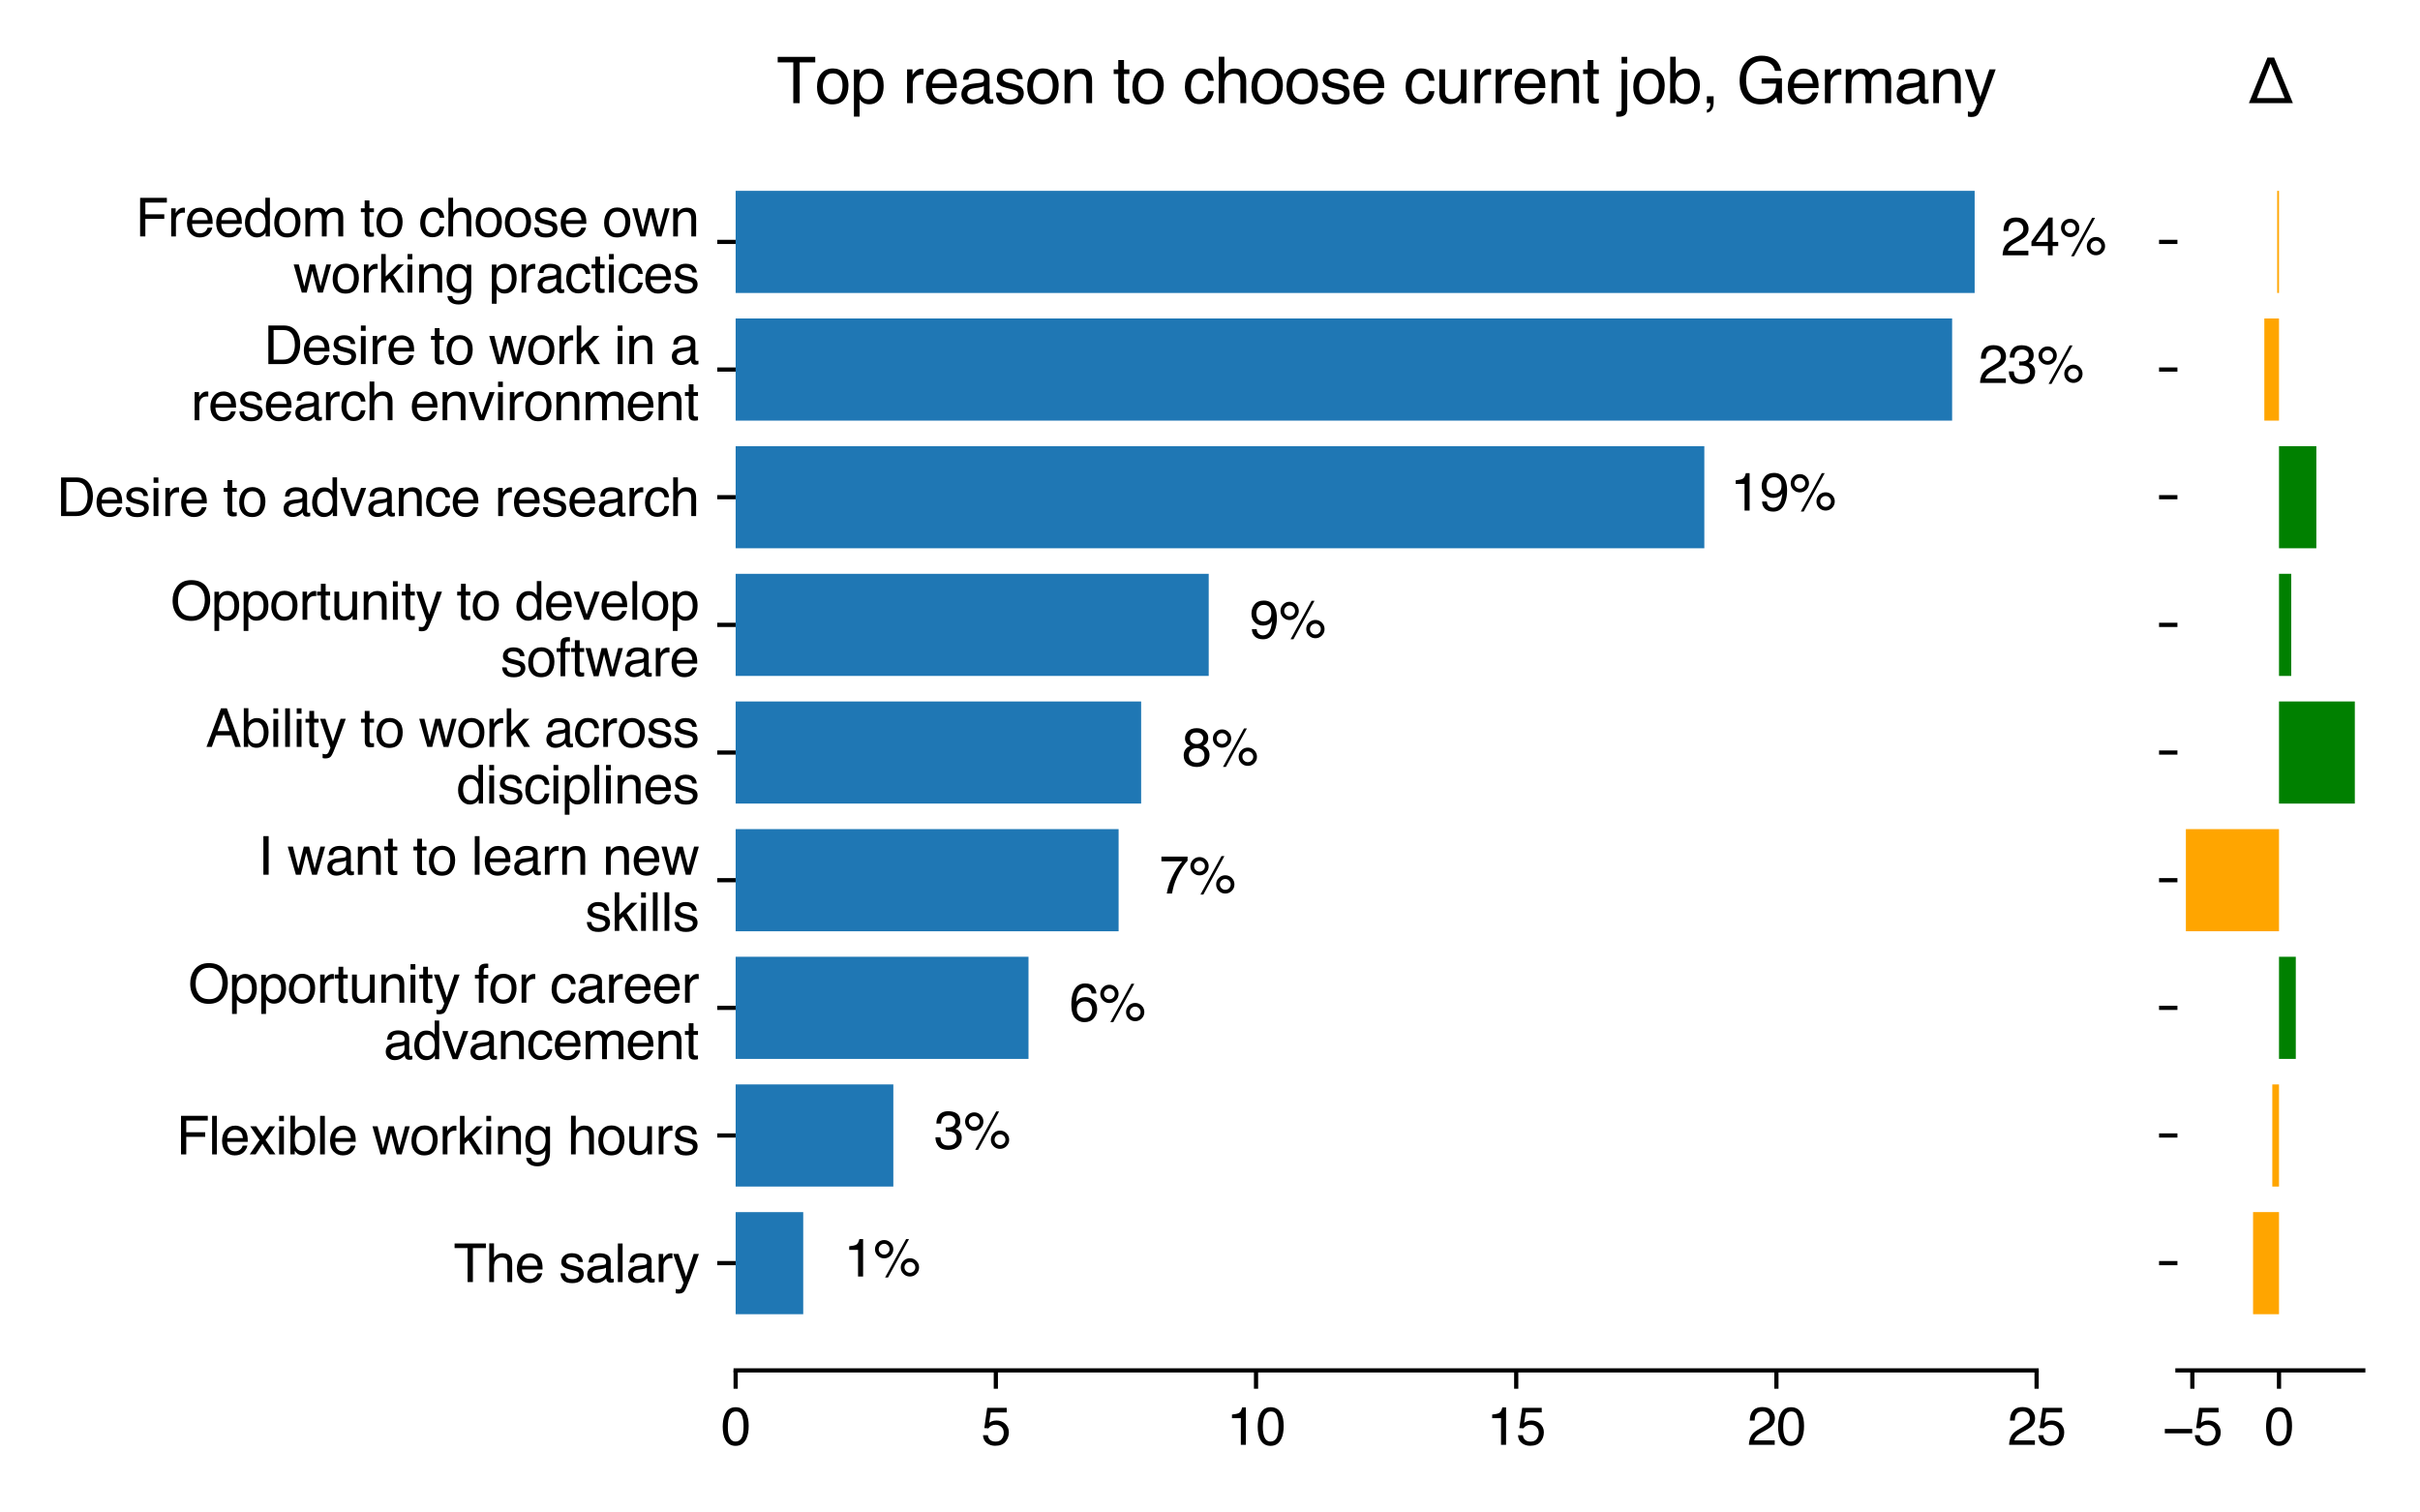 <?xml version="1.0" encoding="utf-8" standalone="no"?>
<!DOCTYPE svg PUBLIC "-//W3C//DTD SVG 1.1//EN"
  "http://www.w3.org/Graphics/SVG/1.1/DTD/svg11.dtd">
<svg xmlns:xlink="http://www.w3.org/1999/xlink" width="460.8pt" height="288pt" viewBox="0 0 460.8 288" xmlns="http://www.w3.org/2000/svg" version="1.1">
 <defs>
  <style type="text/css">*{stroke-linejoin: round; stroke-linecap: butt}</style>
 </defs>
 <g id="figure_1">
  <g id="patch_1">
   <path d="M 0 288 
L 460.8 288 
L 460.8 0 
L 0 0 
z
" style="fill: #ffffff"/>
  </g>
  <g id="axes_1">
   <g id="patch_2">
    <path d="M 140.077 260.942 
L 387.796 260.942 
L 387.796 25.642 
L 140.077 25.642 
z
" style="fill: #ffffff"/>
   </g>
   <g id="patch_3">
    <path d="M 140.077 250.247 
L 152.945 250.247 
L 152.945 230.8 
L 140.077 230.8 
z
" clip-path="url(#pf1edc23388)" style="fill: #1f77b4"/>
   </g>
   <g id="patch_4">
    <path d="M 140.077 225.939 
L 170.103 225.939 
L 170.103 206.493 
L 140.077 206.493 
z
" clip-path="url(#pf1edc23388)" style="fill: #1f77b4"/>
   </g>
   <g id="patch_5">
    <path d="M 140.077 201.631 
L 195.84 201.631 
L 195.84 182.185 
L 140.077 182.185 
z
" clip-path="url(#pf1edc23388)" style="fill: #1f77b4"/>
   </g>
   <g id="patch_6">
    <path d="M 140.077 177.323 
L 212.998 177.323 
L 212.998 157.877 
L 140.077 157.877 
z
" clip-path="url(#pf1edc23388)" style="fill: #1f77b4"/>
   </g>
   <g id="patch_7">
    <path d="M 140.077 153.015 
L 217.288 153.015 
L 217.288 133.569 
L 140.077 133.569 
z
" clip-path="url(#pf1edc23388)" style="fill: #1f77b4"/>
   </g>
   <g id="patch_8">
    <path d="M 140.077 128.708 
L 230.157 128.708 
L 230.157 109.261 
L 140.077 109.261 
z
" clip-path="url(#pf1edc23388)" style="fill: #1f77b4"/>
   </g>
   <g id="patch_9">
    <path d="M 140.077 104.4 
L 324.526 104.4 
L 324.526 84.954 
L 140.077 84.954 
z
" clip-path="url(#pf1edc23388)" style="fill: #1f77b4"/>
   </g>
   <g id="patch_10">
    <path d="M 140.077 80.092 
L 371.711 80.092 
L 371.711 60.646 
L 140.077 60.646 
z
" clip-path="url(#pf1edc23388)" style="fill: #1f77b4"/>
   </g>
   <g id="patch_11">
    <path d="M 140.077 55.784 
L 376 55.784 
L 376 36.338 
L 140.077 36.338 
z
" clip-path="url(#pf1edc23388)" style="fill: #1f77b4"/>
   </g>
   <g id="matplotlib.axis_1">
    <g id="xtick_1">
     <g id="line2d_1">
      <defs>
       <path id="m4c99cd72f3" d="M 0 0 
L 0 3.5 
" style="stroke: #000000; stroke-width: 0.8"/>
      </defs>
      <g>
       <use xlink:href="#m4c99cd72f3" x="140.077" y="260.942" style="stroke: #000000; stroke-width: 0.8"/>
      </g>
     </g>
     <g id="text_1">
      <!-- 0 -->
      <g transform="translate(137.296 275.116)scale(0.1 -0.1)">
       <defs>
        <path id="Helvetica-30" d="M 1731 4475 
Q 2600 4475 2988 3759 
Q 3288 3206 3288 2244 
Q 3288 1331 3016 734 
Q 2622 -122 1728 -122 
Q 922 -122 528 578 
Q 200 1163 200 2147 
Q 200 2909 397 3456 
Q 766 4475 1731 4475 
z
M 1725 391 
Q 2163 391 2422 778 
Q 2681 1166 2681 2222 
Q 2681 2984 2493 3476 
Q 2306 3969 1766 3969 
Q 1269 3969 1039 3501 
Q 809 3034 809 2125 
Q 809 1441 956 1025 
Q 1181 391 1725 391 
z
" transform="scale(0.016)"/>
       </defs>
       <use xlink:href="#Helvetica-30"/>
      </g>
     </g>
    </g>
    <g id="xtick_2">
     <g id="line2d_2">
      <g>
       <use xlink:href="#m4c99cd72f3" x="189.621" y="260.942" style="stroke: #000000; stroke-width: 0.8"/>
      </g>
     </g>
     <g id="text_2">
      <!-- 5 -->
      <g transform="translate(186.84 275.116)scale(0.1 -0.1)">
       <defs>
        <path id="Helvetica-35" d="M 791 1141 
Q 847 659 1238 475 
Q 1438 381 1700 381 
Q 2200 381 2440 700 
Q 2681 1019 2681 1406 
Q 2681 1875 2395 2131 
Q 2109 2388 1709 2388 
Q 1419 2388 1211 2275 
Q 1003 2163 856 1963 
L 369 1991 
L 709 4400 
L 3034 4400 
L 3034 3856 
L 1131 3856 
L 941 2613 
Q 1097 2731 1238 2791 
Q 1488 2894 1816 2894 
Q 2431 2894 2859 2497 
Q 3288 2100 3288 1491 
Q 3288 856 2895 371 
Q 2503 -113 1644 -113 
Q 1097 -113 676 195 
Q 256 503 206 1141 
L 791 1141 
z
" transform="scale(0.016)"/>
       </defs>
       <use xlink:href="#Helvetica-35"/>
      </g>
     </g>
    </g>
    <g id="xtick_3">
     <g id="line2d_3">
      <g>
       <use xlink:href="#m4c99cd72f3" x="239.165" y="260.942" style="stroke: #000000; stroke-width: 0.8"/>
      </g>
     </g>
     <g id="text_3">
      <!-- 10 -->
      <g transform="translate(233.604 275.116)scale(0.1 -0.1)">
       <defs>
        <path id="Helvetica-31" d="M 613 3169 
L 613 3600 
Q 1222 3659 1462 3798 
Q 1703 3938 1822 4456 
L 2266 4456 
L 2266 0 
L 1666 0 
L 1666 3169 
L 613 3169 
z
" transform="scale(0.016)"/>
       </defs>
       <use xlink:href="#Helvetica-31"/>
       <use xlink:href="#Helvetica-30" x="55.615"/>
      </g>
     </g>
    </g>
    <g id="xtick_4">
     <g id="line2d_4">
      <g>
       <use xlink:href="#m4c99cd72f3" x="288.708" y="260.942" style="stroke: #000000; stroke-width: 0.8"/>
      </g>
     </g>
     <g id="text_4">
      <!-- 15 -->
      <g transform="translate(283.148 275.116)scale(0.1 -0.1)">
       <use xlink:href="#Helvetica-31"/>
       <use xlink:href="#Helvetica-35" x="55.615"/>
      </g>
     </g>
    </g>
    <g id="xtick_5">
     <g id="line2d_5">
      <g>
       <use xlink:href="#m4c99cd72f3" x="338.252" y="260.942" style="stroke: #000000; stroke-width: 0.8"/>
      </g>
     </g>
     <g id="text_5">
      <!-- 20 -->
      <g transform="translate(332.692 275.116)scale(0.1 -0.1)">
       <defs>
        <path id="Helvetica-32" d="M 200 0 
Q 231 578 439 1006 
Q 647 1434 1250 1784 
L 1850 2131 
Q 2253 2366 2416 2531 
Q 2672 2791 2672 3125 
Q 2672 3516 2437 3745 
Q 2203 3975 1813 3975 
Q 1234 3975 1013 3538 
Q 894 3303 881 2888 
L 309 2888 
Q 319 3472 525 3841 
Q 891 4491 1816 4491 
Q 2584 4491 2939 4075 
Q 3294 3659 3294 3150 
Q 3294 2613 2916 2231 
Q 2697 2009 2131 1694 
L 1703 1456 
Q 1397 1288 1222 1134 
Q 909 863 828 531 
L 3272 531 
L 3272 0 
L 200 0 
z
" transform="scale(0.016)"/>
       </defs>
       <use xlink:href="#Helvetica-32"/>
       <use xlink:href="#Helvetica-30" x="55.615"/>
      </g>
     </g>
    </g>
    <g id="xtick_6">
     <g id="line2d_6">
      <g>
       <use xlink:href="#m4c99cd72f3" x="387.796" y="260.942" style="stroke: #000000; stroke-width: 0.8"/>
      </g>
     </g>
     <g id="text_6">
      <!-- 25 -->
      <g transform="translate(382.235 275.116)scale(0.1 -0.1)">
       <use xlink:href="#Helvetica-32"/>
       <use xlink:href="#Helvetica-35" x="55.615"/>
      </g>
     </g>
    </g>
   </g>
   <g id="matplotlib.axis_2">
    <g id="ytick_1">
     <g id="line2d_7">
      <defs>
       <path id="m8e343aef83" d="M 0 0 
L -3.5 0 
" style="stroke: #000000; stroke-width: 0.8"/>
      </defs>
      <g>
       <use xlink:href="#m8e343aef83" x="140.077" y="240.524" style="stroke: #000000; stroke-width: 0.8"/>
      </g>
     </g>
     <g id="text_7">
      <!-- The salary -->
      <g transform="translate(86.395 244.122)scale(0.1 -0.1)">
       <defs>
        <path id="Helvetica-54" d="M 3828 4591 
L 3828 4044 
L 2281 4044 
L 2281 0 
L 1650 0 
L 1650 4044 
L 103 4044 
L 103 4591 
L 3828 4591 
z
" transform="scale(0.016)"/>
        <path id="Helvetica-68" d="M 413 4606 
L 975 4606 
L 975 2894 
Q 1175 3147 1334 3250 
Q 1606 3428 2013 3428 
Q 2741 3428 3000 2919 
Q 3141 2641 3141 2147 
L 3141 0 
L 2563 0 
L 2563 2109 
Q 2563 2478 2469 2650 
Q 2316 2925 1894 2925 
Q 1544 2925 1259 2684 
Q 975 2444 975 1775 
L 975 0 
L 413 0 
L 413 4606 
z
" transform="scale(0.016)"/>
        <path id="Helvetica-65" d="M 1806 3422 
Q 2163 3422 2497 3255 
Q 2831 3088 3006 2822 
Q 3175 2569 3231 2231 
Q 3281 2000 3281 1494 
L 828 1494 
Q 844 984 1069 676 
Q 1294 369 1766 369 
Q 2206 369 2469 659 
Q 2619 828 2681 1050 
L 3234 1050 
Q 3213 866 3089 639 
Q 2966 413 2813 269 
Q 2556 19 2178 -69 
Q 1975 -119 1719 -119 
Q 1094 -119 659 336 
Q 225 791 225 1609 
Q 225 2416 662 2919 
Q 1100 3422 1806 3422 
z
M 2703 1941 
Q 2669 2306 2544 2525 
Q 2313 2931 1772 2931 
Q 1384 2931 1121 2651 
Q 859 2372 844 1941 
L 2703 1941 
z
M 1753 3428 
L 1753 3428 
z
" transform="scale(0.016)"/>
        <path id="Helvetica-20" transform="scale(0.016)"/>
        <path id="Helvetica-73" d="M 747 1050 
Q 772 769 888 619 
Q 1100 347 1625 347 
Q 1938 347 2175 483 
Q 2413 619 2413 903 
Q 2413 1119 2222 1231 
Q 2100 1300 1741 1391 
L 1294 1503 
Q 866 1609 663 1741 
Q 300 1969 300 2372 
Q 300 2847 642 3140 
Q 984 3434 1563 3434 
Q 2319 3434 2653 2991 
Q 2863 2709 2856 2384 
L 2325 2384 
Q 2309 2575 2191 2731 
Q 1997 2953 1519 2953 
Q 1200 2953 1036 2831 
Q 872 2709 872 2509 
Q 872 2291 1088 2159 
Q 1213 2081 1456 2022 
L 1828 1931 
Q 2434 1784 2641 1647 
Q 2969 1431 2969 969 
Q 2969 522 2630 197 
Q 2291 -128 1597 -128 
Q 850 -128 539 211 
Q 228 550 206 1050 
L 747 1050 
z
M 1578 3428 
L 1578 3428 
z
" transform="scale(0.016)"/>
        <path id="Helvetica-61" d="M 844 891 
Q 844 647 1022 506 
Q 1200 366 1444 366 
Q 1741 366 2019 503 
Q 2488 731 2488 1250 
L 2488 1703 
Q 2384 1638 2221 1594 
Q 2059 1550 1903 1531 
L 1563 1488 
Q 1256 1447 1103 1359 
Q 844 1213 844 891 
z
M 2206 2028 
Q 2400 2053 2466 2191 
Q 2503 2266 2503 2406 
Q 2503 2694 2298 2823 
Q 2094 2953 1713 2953 
Q 1272 2953 1088 2716 
Q 984 2584 953 2325 
L 428 2325 
Q 444 2944 830 3186 
Q 1216 3428 1725 3428 
Q 2316 3428 2684 3203 
Q 3050 2978 3050 2503 
L 3050 575 
Q 3050 488 3086 434 
Q 3122 381 3238 381 
Q 3275 381 3322 386 
Q 3369 391 3422 400 
L 3422 -16 
Q 3291 -53 3222 -62 
Q 3153 -72 3034 -72 
Q 2744 -72 2613 134 
Q 2544 244 2516 444 
Q 2344 219 2022 53 
Q 1700 -113 1313 -113 
Q 847 -113 551 170 
Q 256 453 256 878 
Q 256 1344 547 1600 
Q 838 1856 1309 1916 
L 2206 2028 
z
M 1741 3428 
L 1741 3428 
z
" transform="scale(0.016)"/>
        <path id="Helvetica-6c" d="M 428 4591 
L 991 4591 
L 991 0 
L 428 0 
L 428 4591 
z
" transform="scale(0.016)"/>
        <path id="Helvetica-72" d="M 428 3347 
L 963 3347 
L 963 2769 
Q 1028 2938 1284 3180 
Q 1541 3422 1875 3422 
Q 1891 3422 1928 3419 
Q 1966 3416 2056 3406 
L 2056 2813 
Q 2006 2822 1964 2825 
Q 1922 2828 1872 2828 
Q 1447 2828 1219 2554 
Q 991 2281 991 1925 
L 991 0 
L 428 0 
L 428 3347 
z
" transform="scale(0.016)"/>
        <path id="Helvetica-79" d="M 2503 3347 
L 3125 3347 
Q 3006 3025 2597 1878 
Q 2291 1016 2084 472 
Q 1597 -809 1397 -1090 
Q 1197 -1372 709 -1372 
Q 591 -1372 527 -1362 
Q 463 -1353 369 -1328 
L 369 -816 
Q 516 -856 581 -865 
Q 647 -875 697 -875 
Q 853 -875 926 -823 
Q 1000 -772 1050 -697 
Q 1066 -672 1162 -440 
Q 1259 -209 1303 -97 
L 66 3347 
L 703 3347 
L 1600 622 
L 2503 3347 
z
M 1597 3428 
L 1597 3428 
z
" transform="scale(0.016)"/>
       </defs>
       <use xlink:href="#Helvetica-54"/>
       <use xlink:href="#Helvetica-68" x="61.084"/>
       <use xlink:href="#Helvetica-65" x="116.699"/>
       <use xlink:href="#Helvetica-20" x="172.314"/>
       <use xlink:href="#Helvetica-73" x="200.098"/>
       <use xlink:href="#Helvetica-61" x="250.098"/>
       <use xlink:href="#Helvetica-6c" x="305.713"/>
       <use xlink:href="#Helvetica-61" x="327.93"/>
       <use xlink:href="#Helvetica-72" x="383.545"/>
       <use xlink:href="#Helvetica-79" x="416.846"/>
      </g>
     </g>
    </g>
    <g id="ytick_2">
     <g id="line2d_8">
      <g>
       <use xlink:href="#m8e343aef83" x="140.077" y="216.216" style="stroke: #000000; stroke-width: 0.8"/>
      </g>
     </g>
     <g id="text_8">
      <!-- Flexible working hours -->
      <g transform="translate(33.595 219.814)scale(0.1 -0.1)">
       <defs>
        <path id="Helvetica-46" d="M 547 4591 
L 3731 4591 
L 3731 4028 
L 1169 4028 
L 1169 2634 
L 3422 2634 
L 3422 2088 
L 1169 2088 
L 1169 0 
L 547 0 
L 547 4591 
z
" transform="scale(0.016)"/>
        <path id="Helvetica-78" d="M 94 3347 
L 822 3347 
L 1591 2169 
L 2369 3347 
L 3053 3331 
L 1925 1716 
L 3103 0 
L 2384 0 
L 1553 1256 
L 747 0 
L 34 0 
L 1213 1716 
L 94 3347 
z
" transform="scale(0.016)"/>
        <path id="Helvetica-69" d="M 413 3331 
L 984 3331 
L 984 0 
L 413 0 
L 413 3331 
z
M 413 4591 
L 984 4591 
L 984 3953 
L 413 3953 
L 413 4591 
z
" transform="scale(0.016)"/>
        <path id="Helvetica-62" d="M 369 4606 
L 916 4606 
L 916 2941 
Q 1100 3181 1356 3307 
Q 1613 3434 1913 3434 
Q 2538 3434 2927 3004 
Q 3316 2575 3316 1738 
Q 3316 944 2931 419 
Q 2547 -106 1866 -106 
Q 1484 -106 1222 78 
Q 1066 188 888 428 
L 888 0 
L 369 0 
L 369 4606 
z
M 1831 391 
Q 2288 391 2514 753 
Q 2741 1116 2741 1709 
Q 2741 2238 2514 2584 
Q 2288 2931 1847 2931 
Q 1463 2931 1173 2647 
Q 884 2363 884 1709 
Q 884 1238 1003 944 
Q 1225 391 1831 391 
z
" transform="scale(0.016)"/>
        <path id="Helvetica-77" d="M 672 3347 
L 1316 709 
L 1969 3347 
L 2600 3347 
L 3256 725 
L 3941 3347 
L 4503 3347 
L 3531 0 
L 2947 0 
L 2266 2591 
L 1606 0 
L 1022 0 
L 56 3347 
L 672 3347 
z
" transform="scale(0.016)"/>
        <path id="Helvetica-6f" d="M 1741 363 
Q 2300 363 2508 786 
Q 2716 1209 2716 1728 
Q 2716 2197 2566 2491 
Q 2328 2953 1747 2953 
Q 1231 2953 997 2559 
Q 763 2166 763 1609 
Q 763 1075 997 719 
Q 1231 363 1741 363 
z
M 1763 3444 
Q 2409 3444 2856 3012 
Q 3303 2581 3303 1744 
Q 3303 934 2909 406 
Q 2516 -122 1688 -122 
Q 997 -122 590 345 
Q 184 813 184 1600 
Q 184 2444 612 2944 
Q 1041 3444 1763 3444 
z
M 1744 3428 
L 1744 3428 
z
" transform="scale(0.016)"/>
        <path id="Helvetica-6b" d="M 400 4591 
L 941 4591 
L 941 1925 
L 2384 3347 
L 3103 3347 
L 1822 2094 
L 3175 0 
L 2456 0 
L 1413 1688 
L 941 1256 
L 941 0 
L 400 0 
L 400 4591 
z
" transform="scale(0.016)"/>
        <path id="Helvetica-6e" d="M 413 3347 
L 947 3347 
L 947 2872 
Q 1184 3166 1450 3294 
Q 1716 3422 2041 3422 
Q 2753 3422 3003 2925 
Q 3141 2653 3141 2147 
L 3141 0 
L 2569 0 
L 2569 2109 
Q 2569 2416 2478 2603 
Q 2328 2916 1934 2916 
Q 1734 2916 1606 2875 
Q 1375 2806 1200 2600 
Q 1059 2434 1017 2257 
Q 975 2081 975 1753 
L 975 0 
L 413 0 
L 413 3347 
z
M 1734 3428 
L 1734 3428 
z
" transform="scale(0.016)"/>
        <path id="Helvetica-67" d="M 1594 3406 
Q 1988 3406 2281 3213 
Q 2441 3103 2606 2894 
L 2606 3316 
L 3125 3316 
L 3125 272 
Q 3125 -366 2938 -734 
Q 2588 -1416 1616 -1416 
Q 1075 -1416 706 -1173 
Q 338 -931 294 -416 
L 866 -416 
Q 906 -641 1028 -763 
Q 1219 -950 1628 -950 
Q 2275 -950 2475 -494 
Q 2594 -225 2584 466 
Q 2416 209 2178 84 
Q 1941 -41 1550 -41 
Q 1006 -41 598 345 
Q 191 731 191 1622 
Q 191 2463 602 2934 
Q 1013 3406 1594 3406 
z
M 2606 1688 
Q 2606 2309 2350 2609 
Q 2094 2909 1697 2909 
Q 1103 2909 884 2353 
Q 769 2056 769 1575 
Q 769 1009 998 714 
Q 1228 419 1616 419 
Q 2222 419 2469 966 
Q 2606 1275 2606 1688 
z
M 1659 3428 
L 1659 3428 
z
" transform="scale(0.016)"/>
        <path id="Helvetica-75" d="M 975 3347 
L 975 1125 
Q 975 869 1056 706 
Q 1206 406 1616 406 
Q 2203 406 2416 931 
Q 2531 1213 2531 1703 
L 2531 3347 
L 3094 3347 
L 3094 0 
L 2563 0 
L 2569 494 
Q 2459 303 2297 172 
Q 1975 -91 1516 -91 
Q 800 -91 541 388 
Q 400 644 400 1072 
L 400 3347 
L 975 3347 
z
M 1747 3428 
L 1747 3428 
z
" transform="scale(0.016)"/>
       </defs>
       <use xlink:href="#Helvetica-46"/>
       <use xlink:href="#Helvetica-6c" x="61.084"/>
       <use xlink:href="#Helvetica-65" x="83.301"/>
       <use xlink:href="#Helvetica-78" x="138.916"/>
       <use xlink:href="#Helvetica-69" x="188.916"/>
       <use xlink:href="#Helvetica-62" x="211.133"/>
       <use xlink:href="#Helvetica-6c" x="266.748"/>
       <use xlink:href="#Helvetica-65" x="288.965"/>
       <use xlink:href="#Helvetica-20" x="344.58"/>
       <use xlink:href="#Helvetica-77" x="372.363"/>
       <use xlink:href="#Helvetica-6f" x="444.58"/>
       <use xlink:href="#Helvetica-72" x="500.195"/>
       <use xlink:href="#Helvetica-6b" x="533.496"/>
       <use xlink:href="#Helvetica-69" x="583.496"/>
       <use xlink:href="#Helvetica-6e" x="605.713"/>
       <use xlink:href="#Helvetica-67" x="661.328"/>
       <use xlink:href="#Helvetica-20" x="716.943"/>
       <use xlink:href="#Helvetica-68" x="744.727"/>
       <use xlink:href="#Helvetica-6f" x="800.342"/>
       <use xlink:href="#Helvetica-75" x="855.957"/>
       <use xlink:href="#Helvetica-72" x="911.572"/>
       <use xlink:href="#Helvetica-73" x="944.873"/>
      </g>
     </g>
    </g>
    <g id="ytick_3">
     <g id="line2d_9">
      <g>
       <use xlink:href="#m8e343aef83" x="140.077" y="191.908" style="stroke: #000000; stroke-width: 0.8"/>
      </g>
     </g>
     <g id="text_9">
      <!-- Opportunity for career -->
      <g transform="translate(35.819 190.934)scale(0.1 -0.1)">
       <defs>
        <path id="Helvetica-4f" d="M 2469 4716 
Q 3684 4716 4269 3934 
Q 4725 3325 4725 2375 
Q 4725 1347 4203 666 
Q 3591 -134 2456 -134 
Q 1397 -134 791 566 
Q 250 1241 250 2272 
Q 250 3203 713 3866 
Q 1306 4716 2469 4716 
z
M 2531 422 
Q 3353 422 3720 1011 
Q 4088 1600 4088 2366 
Q 4088 3175 3664 3669 
Q 3241 4163 2506 4163 
Q 1794 4163 1344 3673 
Q 894 3184 894 2231 
Q 894 1469 1280 945 
Q 1666 422 2531 422 
z
M 2488 4716 
L 2488 4716 
z
" transform="scale(0.016)"/>
        <path id="Helvetica-70" d="M 1825 378 
Q 2219 378 2480 708 
Q 2741 1038 2741 1694 
Q 2741 2094 2625 2381 
Q 2406 2934 1825 2934 
Q 1241 2934 1025 2350 
Q 909 2038 909 1556 
Q 909 1169 1025 897 
Q 1244 378 1825 378 
z
M 369 3331 
L 916 3331 
L 916 2888 
Q 1084 3116 1284 3241 
Q 1569 3428 1953 3428 
Q 2522 3428 2919 2992 
Q 3316 2556 3316 1747 
Q 3316 653 2744 184 
Q 2381 -113 1900 -113 
Q 1522 -113 1266 53 
Q 1116 147 931 375 
L 931 -1334 
L 369 -1334 
L 369 3331 
z
" transform="scale(0.016)"/>
        <path id="Helvetica-74" d="M 525 4281 
L 1094 4281 
L 1094 3347 
L 1628 3347 
L 1628 2888 
L 1094 2888 
L 1094 703 
Q 1094 528 1213 469 
Q 1278 434 1431 434 
Q 1472 434 1519 436 
Q 1566 438 1628 444 
L 1628 0 
Q 1531 -28 1426 -40 
Q 1322 -53 1200 -53 
Q 806 -53 665 148 
Q 525 350 525 672 
L 525 2888 
L 72 2888 
L 72 3347 
L 525 3347 
L 525 4281 
z
" transform="scale(0.016)"/>
        <path id="Helvetica-66" d="M 553 3856 
Q 566 4206 675 4369 
Q 872 4656 1434 4656 
Q 1488 4656 1544 4653 
Q 1600 4650 1672 4644 
L 1672 4131 
Q 1584 4138 1545 4139 
Q 1506 4141 1472 4141 
Q 1216 4141 1166 4008 
Q 1116 3875 1116 3331 
L 1672 3331 
L 1672 2888 
L 1109 2888 
L 1109 0 
L 553 0 
L 553 2888 
L 88 2888 
L 88 3331 
L 553 3331 
L 553 3856 
z
" transform="scale(0.016)"/>
        <path id="Helvetica-63" d="M 1703 3444 
Q 2269 3444 2623 3169 
Q 2978 2894 3050 2222 
L 2503 2222 
Q 2453 2531 2275 2736 
Q 2097 2941 1703 2941 
Q 1166 2941 934 2416 
Q 784 2075 784 1575 
Q 784 1072 996 728 
Q 1209 384 1666 384 
Q 2016 384 2220 598 
Q 2425 813 2503 1184 
L 3050 1184 
Q 2956 519 2581 211 
Q 2206 -97 1622 -97 
Q 966 -97 575 383 
Q 184 863 184 1581 
Q 184 2463 612 2953 
Q 1041 3444 1703 3444 
z
M 1616 3428 
L 1616 3428 
z
" transform="scale(0.016)"/>
       </defs>
       <use xlink:href="#Helvetica-4f"/>
       <use xlink:href="#Helvetica-70" x="77.783"/>
       <use xlink:href="#Helvetica-70" x="133.398"/>
       <use xlink:href="#Helvetica-6f" x="189.014"/>
       <use xlink:href="#Helvetica-72" x="244.629"/>
       <use xlink:href="#Helvetica-74" x="277.93"/>
       <use xlink:href="#Helvetica-75" x="305.713"/>
       <use xlink:href="#Helvetica-6e" x="361.328"/>
       <use xlink:href="#Helvetica-69" x="416.943"/>
       <use xlink:href="#Helvetica-74" x="439.16"/>
       <use xlink:href="#Helvetica-79" x="466.943"/>
       <use xlink:href="#Helvetica-20" x="516.943"/>
       <use xlink:href="#Helvetica-66" x="544.727"/>
       <use xlink:href="#Helvetica-6f" x="572.51"/>
       <use xlink:href="#Helvetica-72" x="628.125"/>
       <use xlink:href="#Helvetica-20" x="661.426"/>
       <use xlink:href="#Helvetica-63" x="689.209"/>
       <use xlink:href="#Helvetica-61" x="739.209"/>
       <use xlink:href="#Helvetica-72" x="794.824"/>
       <use xlink:href="#Helvetica-65" x="828.125"/>
       <use xlink:href="#Helvetica-65" x="883.74"/>
       <use xlink:href="#Helvetica-72" x="939.355"/>
      </g>
      <!-- advancement -->
      <g transform="translate(73.042 201.686)scale(0.1 -0.1)">
       <defs>
        <path id="Helvetica-64" d="M 769 1634 
Q 769 1097 997 734 
Q 1225 372 1728 372 
Q 2119 372 2370 708 
Q 2622 1044 2622 1672 
Q 2622 2306 2362 2611 
Q 2103 2916 1722 2916 
Q 1297 2916 1033 2591 
Q 769 2266 769 1634 
z
M 1616 3406 
Q 2000 3406 2259 3244 
Q 2409 3150 2600 2916 
L 2600 4606 
L 3141 4606 
L 3141 0 
L 2634 0 
L 2634 466 
Q 2438 156 2169 18 
Q 1900 -119 1553 -119 
Q 994 -119 584 351 
Q 175 822 175 1603 
Q 175 2334 548 2870 
Q 922 3406 1616 3406 
z
" transform="scale(0.016)"/>
        <path id="Helvetica-76" d="M 688 3347 
L 1581 622 
L 2516 3347 
L 3131 3347 
L 1869 0 
L 1269 0 
L 34 3347 
L 688 3347 
z
" transform="scale(0.016)"/>
        <path id="Helvetica-6d" d="M 413 3347 
L 969 3347 
L 969 2872 
Q 1169 3119 1331 3231 
Q 1609 3422 1963 3422 
Q 2363 3422 2606 3225 
Q 2744 3113 2856 2894 
Q 3044 3163 3297 3292 
Q 3550 3422 3866 3422 
Q 4541 3422 4784 2934 
Q 4916 2672 4916 2228 
L 4916 0 
L 4331 0 
L 4331 2325 
Q 4331 2659 4164 2784 
Q 3997 2909 3756 2909 
Q 3425 2909 3186 2687 
Q 2947 2466 2947 1947 
L 2947 0 
L 2375 0 
L 2375 2184 
Q 2375 2525 2294 2681 
Q 2166 2916 1816 2916 
Q 1497 2916 1236 2669 
Q 975 2422 975 1775 
L 975 0 
L 413 0 
L 413 3347 
z
" transform="scale(0.016)"/>
       </defs>
       <use xlink:href="#Helvetica-61"/>
       <use xlink:href="#Helvetica-64" x="55.615"/>
       <use xlink:href="#Helvetica-76" x="111.23"/>
       <use xlink:href="#Helvetica-61" x="161.23"/>
       <use xlink:href="#Helvetica-6e" x="216.846"/>
       <use xlink:href="#Helvetica-63" x="272.461"/>
       <use xlink:href="#Helvetica-65" x="322.461"/>
       <use xlink:href="#Helvetica-6d" x="378.076"/>
       <use xlink:href="#Helvetica-65" x="461.377"/>
       <use xlink:href="#Helvetica-6e" x="516.992"/>
       <use xlink:href="#Helvetica-74" x="572.607"/>
      </g>
     </g>
    </g>
    <g id="ytick_4">
     <g id="line2d_10">
      <g>
       <use xlink:href="#m8e343aef83" x="140.077" y="167.6" style="stroke: #000000; stroke-width: 0.8"/>
      </g>
     </g>
     <g id="text_10">
      <!-- I want to learn new -->
      <g transform="translate(49.147 166.558)scale(0.1 -0.1)">
       <defs>
        <path id="Helvetica-49" d="M 628 4591 
L 1256 4591 
L 1256 0 
L 628 0 
L 628 4591 
z
" transform="scale(0.016)"/>
       </defs>
       <use xlink:href="#Helvetica-49"/>
       <use xlink:href="#Helvetica-20" x="27.783"/>
       <use xlink:href="#Helvetica-77" x="55.566"/>
       <use xlink:href="#Helvetica-61" x="127.783"/>
       <use xlink:href="#Helvetica-6e" x="183.398"/>
       <use xlink:href="#Helvetica-74" x="239.014"/>
       <use xlink:href="#Helvetica-20" x="266.797"/>
       <use xlink:href="#Helvetica-74" x="294.58"/>
       <use xlink:href="#Helvetica-6f" x="322.363"/>
       <use xlink:href="#Helvetica-20" x="377.979"/>
       <use xlink:href="#Helvetica-6c" x="405.762"/>
       <use xlink:href="#Helvetica-65" x="427.979"/>
       <use xlink:href="#Helvetica-61" x="483.594"/>
       <use xlink:href="#Helvetica-72" x="539.209"/>
       <use xlink:href="#Helvetica-6e" x="572.51"/>
       <use xlink:href="#Helvetica-20" x="628.125"/>
       <use xlink:href="#Helvetica-6e" x="655.908"/>
       <use xlink:href="#Helvetica-65" x="711.523"/>
       <use xlink:href="#Helvetica-77" x="767.139"/>
      </g>
      <!-- skills -->
      <g transform="translate(111.411 177.25)scale(0.1 -0.1)">
       <use xlink:href="#Helvetica-73"/>
       <use xlink:href="#Helvetica-6b" x="50"/>
       <use xlink:href="#Helvetica-69" x="100"/>
       <use xlink:href="#Helvetica-6c" x="122.217"/>
       <use xlink:href="#Helvetica-6c" x="144.434"/>
       <use xlink:href="#Helvetica-73" x="166.65"/>
      </g>
     </g>
    </g>
    <g id="ytick_5">
     <g id="line2d_11">
      <g>
       <use xlink:href="#m8e343aef83" x="140.077" y="143.292" style="stroke: #000000; stroke-width: 0.8"/>
      </g>
     </g>
     <g id="text_11">
      <!-- Ability to work across -->
      <g transform="translate(39.164 142.22)scale(0.1 -0.1)">
       <defs>
        <path id="Helvetica-41" d="M 2844 1881 
L 2147 3909 
L 1406 1881 
L 2844 1881 
z
M 1822 4591 
L 2525 4591 
L 4191 0 
L 3509 0 
L 3044 1375 
L 1228 1375 
L 731 0 
L 94 0 
L 1822 4591 
z
" transform="scale(0.016)"/>
       </defs>
       <use xlink:href="#Helvetica-41"/>
       <use xlink:href="#Helvetica-62" x="66.699"/>
       <use xlink:href="#Helvetica-69" x="122.314"/>
       <use xlink:href="#Helvetica-6c" x="144.531"/>
       <use xlink:href="#Helvetica-69" x="166.748"/>
       <use xlink:href="#Helvetica-74" x="188.965"/>
       <use xlink:href="#Helvetica-79" x="216.748"/>
       <use xlink:href="#Helvetica-20" x="266.748"/>
       <use xlink:href="#Helvetica-74" x="294.531"/>
       <use xlink:href="#Helvetica-6f" x="322.314"/>
       <use xlink:href="#Helvetica-20" x="377.93"/>
       <use xlink:href="#Helvetica-77" x="405.713"/>
       <use xlink:href="#Helvetica-6f" x="477.93"/>
       <use xlink:href="#Helvetica-72" x="533.545"/>
       <use xlink:href="#Helvetica-6b" x="566.846"/>
       <use xlink:href="#Helvetica-20" x="616.846"/>
       <use xlink:href="#Helvetica-61" x="644.629"/>
       <use xlink:href="#Helvetica-63" x="700.244"/>
       <use xlink:href="#Helvetica-72" x="750.244"/>
       <use xlink:href="#Helvetica-6f" x="783.545"/>
       <use xlink:href="#Helvetica-73" x="839.16"/>
       <use xlink:href="#Helvetica-73" x="889.16"/>
      </g>
      <!-- disciplines -->
      <g transform="translate(86.945 153)scale(0.1 -0.1)">
       <use xlink:href="#Helvetica-64"/>
       <use xlink:href="#Helvetica-69" x="55.615"/>
       <use xlink:href="#Helvetica-73" x="77.832"/>
       <use xlink:href="#Helvetica-63" x="127.832"/>
       <use xlink:href="#Helvetica-69" x="177.832"/>
       <use xlink:href="#Helvetica-70" x="200.049"/>
       <use xlink:href="#Helvetica-6c" x="255.664"/>
       <use xlink:href="#Helvetica-69" x="277.881"/>
       <use xlink:href="#Helvetica-6e" x="300.098"/>
       <use xlink:href="#Helvetica-65" x="355.713"/>
       <use xlink:href="#Helvetica-73" x="411.328"/>
      </g>
     </g>
    </g>
    <g id="ytick_6">
     <g id="line2d_12">
      <g>
       <use xlink:href="#m8e343aef83" x="140.077" y="118.985" style="stroke: #000000; stroke-width: 0.8"/>
      </g>
     </g>
     <g id="text_12">
      <!-- Opportunity to develop -->
      <g transform="translate(32.464 118.01)scale(0.1 -0.1)">
       <use xlink:href="#Helvetica-4f"/>
       <use xlink:href="#Helvetica-70" x="77.783"/>
       <use xlink:href="#Helvetica-70" x="133.398"/>
       <use xlink:href="#Helvetica-6f" x="189.014"/>
       <use xlink:href="#Helvetica-72" x="244.629"/>
       <use xlink:href="#Helvetica-74" x="277.93"/>
       <use xlink:href="#Helvetica-75" x="305.713"/>
       <use xlink:href="#Helvetica-6e" x="361.328"/>
       <use xlink:href="#Helvetica-69" x="416.943"/>
       <use xlink:href="#Helvetica-74" x="439.16"/>
       <use xlink:href="#Helvetica-79" x="466.943"/>
       <use xlink:href="#Helvetica-20" x="516.943"/>
       <use xlink:href="#Helvetica-74" x="544.727"/>
       <use xlink:href="#Helvetica-6f" x="572.51"/>
       <use xlink:href="#Helvetica-20" x="628.125"/>
       <use xlink:href="#Helvetica-64" x="655.908"/>
       <use xlink:href="#Helvetica-65" x="711.523"/>
       <use xlink:href="#Helvetica-76" x="767.139"/>
       <use xlink:href="#Helvetica-65" x="817.139"/>
       <use xlink:href="#Helvetica-6c" x="872.754"/>
       <use xlink:href="#Helvetica-6f" x="894.971"/>
       <use xlink:href="#Helvetica-70" x="950.586"/>
      </g>
      <!-- software -->
      <g transform="translate(95.286 128.762)scale(0.1 -0.1)">
       <use xlink:href="#Helvetica-73"/>
       <use xlink:href="#Helvetica-6f" x="50"/>
       <use xlink:href="#Helvetica-66" x="105.615"/>
       <use xlink:href="#Helvetica-74" x="133.398"/>
       <use xlink:href="#Helvetica-77" x="161.182"/>
       <use xlink:href="#Helvetica-61" x="233.398"/>
       <use xlink:href="#Helvetica-72" x="289.014"/>
       <use xlink:href="#Helvetica-65" x="322.314"/>
      </g>
     </g>
    </g>
    <g id="ytick_7">
     <g id="line2d_13">
      <g>
       <use xlink:href="#m8e343aef83" x="140.077" y="94.677" style="stroke: #000000; stroke-width: 0.8"/>
      </g>
     </g>
     <g id="text_13">
      <!-- Desire to advance research -->
      <g transform="translate(10.8 98.263)scale(0.1 -0.1)">
       <defs>
        <path id="Helvetica-44" d="M 2250 531 
Q 2566 531 2769 597 
Q 3131 719 3363 1066 
Q 3547 1344 3628 1778 
Q 3675 2038 3675 2259 
Q 3675 3113 3336 3584 
Q 2997 4056 2244 4056 
L 1141 4056 
L 1141 531 
L 2250 531 
z
M 516 4591 
L 2375 4591 
Q 3322 4591 3844 3919 
Q 4309 3313 4309 2366 
Q 4309 1634 4034 1044 
Q 3550 0 2369 0 
L 516 0 
L 516 4591 
z
" transform="scale(0.016)"/>
       </defs>
       <use xlink:href="#Helvetica-44"/>
       <use xlink:href="#Helvetica-65" x="72.217"/>
       <use xlink:href="#Helvetica-73" x="127.832"/>
       <use xlink:href="#Helvetica-69" x="177.832"/>
       <use xlink:href="#Helvetica-72" x="200.049"/>
       <use xlink:href="#Helvetica-65" x="233.35"/>
       <use xlink:href="#Helvetica-20" x="288.965"/>
       <use xlink:href="#Helvetica-74" x="316.748"/>
       <use xlink:href="#Helvetica-6f" x="344.531"/>
       <use xlink:href="#Helvetica-20" x="400.146"/>
       <use xlink:href="#Helvetica-61" x="427.93"/>
       <use xlink:href="#Helvetica-64" x="483.545"/>
       <use xlink:href="#Helvetica-76" x="539.16"/>
       <use xlink:href="#Helvetica-61" x="589.16"/>
       <use xlink:href="#Helvetica-6e" x="644.775"/>
       <use xlink:href="#Helvetica-63" x="700.391"/>
       <use xlink:href="#Helvetica-65" x="750.391"/>
       <use xlink:href="#Helvetica-20" x="806.006"/>
       <use xlink:href="#Helvetica-72" x="833.789"/>
       <use xlink:href="#Helvetica-65" x="867.09"/>
       <use xlink:href="#Helvetica-73" x="922.705"/>
       <use xlink:href="#Helvetica-65" x="972.705"/>
       <use xlink:href="#Helvetica-61" x="1028.32"/>
       <use xlink:href="#Helvetica-72" x="1083.936"/>
       <use xlink:href="#Helvetica-63" x="1117.236"/>
       <use xlink:href="#Helvetica-68" x="1167.236"/>
      </g>
     </g>
    </g>
    <g id="ytick_8">
     <g id="line2d_14">
      <g>
       <use xlink:href="#m8e343aef83" x="140.077" y="70.369" style="stroke: #000000; stroke-width: 0.8"/>
      </g>
     </g>
     <g id="text_14">
      <!-- Desire to work in a -->
      <g transform="translate(50.273 69.327)scale(0.1 -0.1)">
       <use xlink:href="#Helvetica-44"/>
       <use xlink:href="#Helvetica-65" x="72.217"/>
       <use xlink:href="#Helvetica-73" x="127.832"/>
       <use xlink:href="#Helvetica-69" x="177.832"/>
       <use xlink:href="#Helvetica-72" x="200.049"/>
       <use xlink:href="#Helvetica-65" x="233.35"/>
       <use xlink:href="#Helvetica-20" x="288.965"/>
       <use xlink:href="#Helvetica-74" x="316.748"/>
       <use xlink:href="#Helvetica-6f" x="344.531"/>
       <use xlink:href="#Helvetica-20" x="400.146"/>
       <use xlink:href="#Helvetica-77" x="427.93"/>
       <use xlink:href="#Helvetica-6f" x="500.146"/>
       <use xlink:href="#Helvetica-72" x="555.762"/>
       <use xlink:href="#Helvetica-6b" x="589.062"/>
       <use xlink:href="#Helvetica-20" x="639.062"/>
       <use xlink:href="#Helvetica-69" x="666.846"/>
       <use xlink:href="#Helvetica-6e" x="689.062"/>
       <use xlink:href="#Helvetica-20" x="744.678"/>
       <use xlink:href="#Helvetica-61" x="772.461"/>
      </g>
      <!-- research environment -->
      <g transform="translate(36.37 80.019)scale(0.1 -0.1)">
       <use xlink:href="#Helvetica-72"/>
       <use xlink:href="#Helvetica-65" x="33.301"/>
       <use xlink:href="#Helvetica-73" x="88.916"/>
       <use xlink:href="#Helvetica-65" x="138.916"/>
       <use xlink:href="#Helvetica-61" x="194.531"/>
       <use xlink:href="#Helvetica-72" x="250.146"/>
       <use xlink:href="#Helvetica-63" x="283.447"/>
       <use xlink:href="#Helvetica-68" x="333.447"/>
       <use xlink:href="#Helvetica-20" x="389.062"/>
       <use xlink:href="#Helvetica-65" x="416.846"/>
       <use xlink:href="#Helvetica-6e" x="472.461"/>
       <use xlink:href="#Helvetica-76" x="528.076"/>
       <use xlink:href="#Helvetica-69" x="578.076"/>
       <use xlink:href="#Helvetica-72" x="600.293"/>
       <use xlink:href="#Helvetica-6f" x="633.594"/>
       <use xlink:href="#Helvetica-6e" x="689.209"/>
       <use xlink:href="#Helvetica-6d" x="744.824"/>
       <use xlink:href="#Helvetica-65" x="828.125"/>
       <use xlink:href="#Helvetica-6e" x="883.74"/>
       <use xlink:href="#Helvetica-74" x="939.355"/>
      </g>
     </g>
    </g>
    <g id="ytick_9">
     <g id="line2d_15">
      <g>
       <use xlink:href="#m8e343aef83" x="140.077" y="46.061" style="stroke: #000000; stroke-width: 0.8"/>
      </g>
     </g>
     <g id="text_15">
      <!-- Freedom to choose own -->
      <g transform="translate(25.805 45.019)scale(0.1 -0.1)">
       <use xlink:href="#Helvetica-46"/>
       <use xlink:href="#Helvetica-72" x="61.084"/>
       <use xlink:href="#Helvetica-65" x="94.385"/>
       <use xlink:href="#Helvetica-65" x="150"/>
       <use xlink:href="#Helvetica-64" x="205.615"/>
       <use xlink:href="#Helvetica-6f" x="261.23"/>
       <use xlink:href="#Helvetica-6d" x="316.846"/>
       <use xlink:href="#Helvetica-20" x="400.146"/>
       <use xlink:href="#Helvetica-74" x="427.93"/>
       <use xlink:href="#Helvetica-6f" x="455.713"/>
       <use xlink:href="#Helvetica-20" x="511.328"/>
       <use xlink:href="#Helvetica-63" x="539.111"/>
       <use xlink:href="#Helvetica-68" x="589.111"/>
       <use xlink:href="#Helvetica-6f" x="644.727"/>
       <use xlink:href="#Helvetica-6f" x="700.342"/>
       <use xlink:href="#Helvetica-73" x="755.957"/>
       <use xlink:href="#Helvetica-65" x="805.957"/>
       <use xlink:href="#Helvetica-20" x="861.572"/>
       <use xlink:href="#Helvetica-6f" x="889.355"/>
       <use xlink:href="#Helvetica-77" x="944.971"/>
       <use xlink:href="#Helvetica-6e" x="1017.188"/>
      </g>
      <!-- working practices -->
      <g transform="translate(55.83 55.711)scale(0.1 -0.1)">
       <use xlink:href="#Helvetica-77"/>
       <use xlink:href="#Helvetica-6f" x="72.217"/>
       <use xlink:href="#Helvetica-72" x="127.832"/>
       <use xlink:href="#Helvetica-6b" x="161.133"/>
       <use xlink:href="#Helvetica-69" x="211.133"/>
       <use xlink:href="#Helvetica-6e" x="233.35"/>
       <use xlink:href="#Helvetica-67" x="288.965"/>
       <use xlink:href="#Helvetica-20" x="344.58"/>
       <use xlink:href="#Helvetica-70" x="372.363"/>
       <use xlink:href="#Helvetica-72" x="427.979"/>
       <use xlink:href="#Helvetica-61" x="461.279"/>
       <use xlink:href="#Helvetica-63" x="516.895"/>
       <use xlink:href="#Helvetica-74" x="566.895"/>
       <use xlink:href="#Helvetica-69" x="594.678"/>
       <use xlink:href="#Helvetica-63" x="616.895"/>
       <use xlink:href="#Helvetica-65" x="666.895"/>
       <use xlink:href="#Helvetica-73" x="722.51"/>
      </g>
     </g>
    </g>
   </g>
   <g id="patch_12">
    <path d="M 140.077 260.942 
L 387.796 260.942 
" style="fill: none; stroke: #000000; stroke-width: 0.8; stroke-linejoin: miter; stroke-linecap: square"/>
   </g>
   <g id="text_16">
    <!-- 1% -->
    <g transform="translate(160.719 243.068)scale(0.1 -0.1)">
     <defs>
      <path id="Helvetica-25" d="M 4363 2175 
Q 4813 2175 5131 1856 
Q 5450 1538 5450 1088 
Q 5450 638 5131 319 
Q 4813 0 4363 0 
Q 3909 0 3590 319 
Q 3272 638 3272 1088 
Q 3272 1538 3590 1856 
Q 3909 2175 4363 2175 
z
M 3909 4456 
L 4256 4456 
L 1753 -119 
L 1406 -119 
L 3909 4456 
z
M 1294 2606 
Q 1563 2606 1752 2795 
Q 1941 2984 1941 3250 
Q 1941 3516 1752 3705 
Q 1563 3894 1294 3894 
Q 1028 3894 839 3706 
Q 650 3519 650 3250 
Q 650 2984 839 2795 
Q 1028 2606 1294 2606 
z
M 1294 4341 
Q 1747 4341 2065 4020 
Q 2384 3700 2384 3250 
Q 2384 2800 2065 2481 
Q 1747 2163 1294 2163 
Q 844 2163 525 2481 
Q 206 2800 206 3250 
Q 206 3700 525 4020 
Q 844 4341 1294 4341 
z
M 4363 444 
Q 4628 444 4817 633 
Q 5006 822 5006 1088 
Q 5006 1353 4817 1542 
Q 4628 1731 4363 1731 
Q 4094 1731 3905 1542 
Q 3716 1353 3716 1088 
Q 3716 822 3905 633 
Q 4094 444 4363 444 
z
" transform="scale(0.016)"/>
     </defs>
     <use xlink:href="#Helvetica-31"/>
     <use xlink:href="#Helvetica-25" x="55.615"/>
    </g>
   </g>
   <g id="text_17">
    <!-- 3% -->
    <g transform="translate(177.877 218.76)scale(0.1 -0.1)">
     <defs>
      <path id="Helvetica-33" d="M 1663 -122 
Q 869 -122 511 314 
Q 153 750 153 1375 
L 741 1375 
Q 778 941 903 744 
Q 1122 391 1694 391 
Q 2138 391 2406 628 
Q 2675 866 2675 1241 
Q 2675 1703 2392 1887 
Q 2109 2072 1606 2072 
Q 1550 2072 1492 2070 
Q 1434 2069 1375 2066 
L 1375 2563 
Q 1463 2553 1522 2550 
Q 1581 2547 1650 2547 
Q 1966 2547 2169 2647 
Q 2525 2822 2525 3272 
Q 2525 3606 2287 3787 
Q 2050 3969 1734 3969 
Q 1172 3969 956 3594 
Q 838 3388 822 3006 
L 266 3006 
Q 266 3506 466 3856 
Q 809 4481 1675 4481 
Q 2359 4481 2734 4176 
Q 3109 3872 3109 3294 
Q 3109 2881 2888 2625 
Q 2750 2466 2531 2375 
Q 2884 2278 3082 2001 
Q 3281 1725 3281 1325 
Q 3281 684 2859 281 
Q 2438 -122 1663 -122 
z
" transform="scale(0.016)"/>
     </defs>
     <use xlink:href="#Helvetica-33"/>
     <use xlink:href="#Helvetica-25" x="55.615"/>
    </g>
   </g>
   <g id="text_18">
    <!-- 6% -->
    <g transform="translate(203.614 194.453)scale(0.1 -0.1)">
     <defs>
      <path id="Helvetica-36" d="M 1872 4494 
Q 2622 4494 2917 4105 
Q 3213 3716 3213 3303 
L 2656 3303 
Q 2606 3569 2497 3719 
Q 2294 4000 1881 4000 
Q 1409 4000 1131 3564 
Q 853 3128 822 2316 
Q 1016 2600 1309 2741 
Q 1578 2866 1909 2866 
Q 2472 2866 2890 2506 
Q 3309 2147 3309 1434 
Q 3309 825 2912 354 
Q 2516 -116 1781 -116 
Q 1153 -116 697 361 
Q 241 838 241 1966 
Q 241 2800 444 3381 
Q 834 4494 1872 4494 
z
M 1831 384 
Q 2275 384 2495 682 
Q 2716 981 2716 1388 
Q 2716 1731 2519 2042 
Q 2322 2353 1803 2353 
Q 1441 2353 1167 2112 
Q 894 1872 894 1388 
Q 894 963 1142 673 
Q 1391 384 1831 384 
z
" transform="scale(0.016)"/>
     </defs>
     <use xlink:href="#Helvetica-36"/>
     <use xlink:href="#Helvetica-25" x="55.615"/>
    </g>
   </g>
   <g id="text_19">
    <!-- 7% -->
    <g transform="translate(220.772 170.145)scale(0.1 -0.1)">
     <defs>
      <path id="Helvetica-37" d="M 3347 4400 
L 3347 3909 
Q 3131 3700 2773 3181 
Q 2416 2663 2141 2063 
Q 1869 1478 1728 997 
Q 1638 688 1494 0 
L 872 0 
Q 1084 1281 1809 2550 
Q 2238 3294 2709 3834 
L 234 3834 
L 234 4400 
L 3347 4400 
z
" transform="scale(0.016)"/>
     </defs>
     <use xlink:href="#Helvetica-37"/>
     <use xlink:href="#Helvetica-25" x="55.615"/>
    </g>
   </g>
   <g id="text_20">
    <!-- 8% -->
    <g transform="translate(225.061 145.837)scale(0.1 -0.1)">
     <defs>
      <path id="Helvetica-38" d="M 1741 2600 
Q 2113 2600 2322 2808 
Q 2531 3016 2531 3303 
Q 2531 3553 2331 3762 
Q 2131 3972 1722 3972 
Q 1316 3972 1134 3762 
Q 953 3553 953 3272 
Q 953 2956 1187 2778 
Q 1422 2600 1741 2600 
z
M 1775 384 
Q 2166 384 2423 595 
Q 2681 806 2681 1225 
Q 2681 1659 2415 1884 
Q 2150 2109 1734 2109 
Q 1331 2109 1076 1879 
Q 822 1650 822 1244 
Q 822 894 1055 639 
Q 1288 384 1775 384 
z
M 975 2384 
Q 741 2484 609 2619 
Q 363 2869 363 3269 
Q 363 3769 725 4128 
Q 1088 4488 1753 4488 
Q 2397 4488 2762 4148 
Q 3128 3809 3128 3356 
Q 3128 2938 2916 2678 
Q 2797 2531 2547 2391 
Q 2825 2263 2984 2097 
Q 3281 1784 3281 1284 
Q 3281 694 2884 283 
Q 2488 -128 1763 -128 
Q 1109 -128 657 226 
Q 206 581 206 1256 
Q 206 1653 400 1942 
Q 594 2231 975 2384 
z
" transform="scale(0.016)"/>
     </defs>
     <use xlink:href="#Helvetica-38"/>
     <use xlink:href="#Helvetica-25" x="55.615"/>
    </g>
   </g>
   <g id="text_21">
    <!-- 9% -->
    <g transform="translate(237.93 121.529)scale(0.1 -0.1)">
     <defs>
      <path id="Helvetica-39" d="M 850 1081 
Q 875 616 1209 438 
Q 1381 344 1597 344 
Q 2000 344 2284 680 
Q 2569 1016 2688 2044 
Q 2500 1747 2223 1626 
Q 1947 1506 1628 1506 
Q 981 1506 604 1909 
Q 228 2313 228 2947 
Q 228 3556 600 4018 
Q 972 4481 1697 4481 
Q 2675 4481 3047 3600 
Q 3253 3116 3253 2388 
Q 3253 1566 3006 931 
Q 2597 -125 1619 -125 
Q 963 -125 622 219 
Q 281 563 281 1081 
L 850 1081 
z
M 1703 2000 
Q 2038 2000 2314 2220 
Q 2591 2441 2591 2991 
Q 2591 3484 2342 3726 
Q 2094 3969 1709 3969 
Q 1297 3969 1055 3692 
Q 813 3416 813 2953 
Q 813 2516 1025 2258 
Q 1238 2000 1703 2000 
z
" transform="scale(0.016)"/>
     </defs>
     <use xlink:href="#Helvetica-39"/>
     <use xlink:href="#Helvetica-25" x="55.615"/>
    </g>
   </g>
   <g id="text_22">
    <!-- 19% -->
    <g transform="translate(329.519 97.221)scale(0.1 -0.1)">
     <use xlink:href="#Helvetica-31"/>
     <use xlink:href="#Helvetica-39" x="55.615"/>
     <use xlink:href="#Helvetica-25" x="111.23"/>
    </g>
   </g>
   <g id="text_23">
    <!-- 23% -->
    <g transform="translate(376.704 72.913)scale(0.1 -0.1)">
     <use xlink:href="#Helvetica-32"/>
     <use xlink:href="#Helvetica-33" x="55.615"/>
     <use xlink:href="#Helvetica-25" x="111.23"/>
    </g>
   </g>
   <g id="text_24">
    <!-- 24% -->
    <g transform="translate(380.993 48.606)scale(0.1 -0.1)">
     <defs>
      <path id="Helvetica-34" d="M 2116 1584 
L 2116 3613 
L 681 1584 
L 2116 1584 
z
M 2125 0 
L 2125 1094 
L 163 1094 
L 163 1644 
L 2213 4488 
L 2688 4488 
L 2688 1584 
L 3347 1584 
L 3347 1094 
L 2688 1094 
L 2688 0 
L 2125 0 
z
" transform="scale(0.016)"/>
     </defs>
     <use xlink:href="#Helvetica-32"/>
     <use xlink:href="#Helvetica-34" x="55.615"/>
     <use xlink:href="#Helvetica-25" x="111.23"/>
    </g>
   </g>
   <g id="text_25">
    <!-- Top reason to choose current job, Germany -->
    <g transform="translate(147.886 19.642)scale(0.12 -0.12)">
     <defs>
      <path id="Helvetica-6a" d="M 975 3941 
L 413 3941 
L 413 4591 
L 975 4591 
L 975 3941 
z
M -119 -847 
Q 259 -834 336 -779 
Q 413 -725 413 -438 
L 413 3331 
L 975 3331 
L 975 -497 
Q 975 -863 856 -1044 
Q 659 -1350 109 -1350 
Q 69 -1350 23 -1347 
Q -22 -1344 -119 -1334 
L -119 -847 
z
" transform="scale(0.016)"/>
      <path id="Helvetica-2c" d="M 531 -653 
Q 747 -616 834 -350 
Q 881 -209 881 -78 
Q 881 -56 879 -39 
Q 878 -22 872 0 
L 531 0 
L 531 681 
L 1200 681 
L 1200 50 
Q 1200 -322 1050 -603 
Q 900 -884 531 -950 
L 531 -653 
z
" transform="scale(0.016)"/>
      <path id="Helvetica-47" d="M 2472 4709 
Q 3119 4709 3591 4459 
Q 4275 4100 4428 3200 
L 3813 3200 
Q 3700 3703 3347 3933 
Q 2994 4163 2456 4163 
Q 1819 4163 1383 3684 
Q 947 3206 947 2259 
Q 947 1441 1306 927 
Q 1666 413 2478 413 
Q 3100 413 3508 773 
Q 3916 1134 3925 1941 
L 2488 1941 
L 2488 2456 
L 4503 2456 
L 4503 0 
L 4103 0 
L 3953 591 
Q 3638 244 3394 109 
Q 2984 -122 2353 -122 
Q 1538 -122 950 406 
Q 309 1069 309 2225 
Q 309 3378 934 4059 
Q 1528 4709 2472 4709 
z
M 2369 4716 
L 2369 4716 
z
" transform="scale(0.016)"/>
     </defs>
     <use xlink:href="#Helvetica-54"/>
     <use xlink:href="#Helvetica-6f" x="61.084"/>
     <use xlink:href="#Helvetica-70" x="116.699"/>
     <use xlink:href="#Helvetica-20" x="172.314"/>
     <use xlink:href="#Helvetica-72" x="200.098"/>
     <use xlink:href="#Helvetica-65" x="233.398"/>
     <use xlink:href="#Helvetica-61" x="289.014"/>
     <use xlink:href="#Helvetica-73" x="344.629"/>
     <use xlink:href="#Helvetica-6f" x="394.629"/>
     <use xlink:href="#Helvetica-6e" x="450.244"/>
     <use xlink:href="#Helvetica-20" x="505.859"/>
     <use xlink:href="#Helvetica-74" x="533.643"/>
     <use xlink:href="#Helvetica-6f" x="561.426"/>
     <use xlink:href="#Helvetica-20" x="617.041"/>
     <use xlink:href="#Helvetica-63" x="644.824"/>
     <use xlink:href="#Helvetica-68" x="694.824"/>
     <use xlink:href="#Helvetica-6f" x="750.439"/>
     <use xlink:href="#Helvetica-6f" x="806.055"/>
     <use xlink:href="#Helvetica-73" x="861.67"/>
     <use xlink:href="#Helvetica-65" x="911.67"/>
     <use xlink:href="#Helvetica-20" x="967.285"/>
     <use xlink:href="#Helvetica-63" x="995.068"/>
     <use xlink:href="#Helvetica-75" x="1045.068"/>
     <use xlink:href="#Helvetica-72" x="1100.684"/>
     <use xlink:href="#Helvetica-72" x="1133.984"/>
     <use xlink:href="#Helvetica-65" x="1167.285"/>
     <use xlink:href="#Helvetica-6e" x="1222.9"/>
     <use xlink:href="#Helvetica-74" x="1278.516"/>
     <use xlink:href="#Helvetica-20" x="1306.299"/>
     <use xlink:href="#Helvetica-6a" x="1334.082"/>
     <use xlink:href="#Helvetica-6f" x="1356.299"/>
     <use xlink:href="#Helvetica-62" x="1411.914"/>
     <use xlink:href="#Helvetica-2c" x="1467.529"/>
     <use xlink:href="#Helvetica-20" x="1495.312"/>
     <use xlink:href="#Helvetica-47" x="1523.096"/>
     <use xlink:href="#Helvetica-65" x="1600.879"/>
     <use xlink:href="#Helvetica-72" x="1656.494"/>
     <use xlink:href="#Helvetica-6d" x="1689.795"/>
     <use xlink:href="#Helvetica-61" x="1773.096"/>
     <use xlink:href="#Helvetica-6e" x="1828.711"/>
     <use xlink:href="#Helvetica-79" x="1884.326"/>
    </g>
   </g>
  </g>
  <g id="axes_2">
   <g id="patch_13">
    <path d="M 414.611 260.942 
L 450 260.942 
L 450 25.642 
L 414.611 25.642 
z
" style="fill: #ffffff"/>
   </g>
   <g id="patch_14">
    <path d="M 433.952 250.247 
L 429.014 250.247 
L 429.014 230.8 
L 433.952 230.8 
z
" clip-path="url(#pcf85b595a2)" style="fill: #ffa500"/>
   </g>
   <g id="patch_15">
    <path d="M 433.952 225.939 
L 432.678 225.939 
L 432.678 206.493 
L 433.952 206.493 
z
" clip-path="url(#pcf85b595a2)" style="fill: #ffa500"/>
   </g>
   <g id="patch_16">
    <path d="M 433.952 201.631 
L 437.15 201.631 
L 437.15 182.185 
L 433.952 182.185 
z
" clip-path="url(#pcf85b595a2)" style="fill: #008000"/>
   </g>
   <g id="patch_17">
    <path d="M 433.952 177.323 
L 416.22 177.323 
L 416.22 157.877 
L 433.952 157.877 
z
" clip-path="url(#pcf85b595a2)" style="fill: #ffa500"/>
   </g>
   <g id="patch_18">
    <path d="M 433.952 153.015 
L 448.391 153.015 
L 448.391 133.569 
L 433.952 133.569 
z
" clip-path="url(#pcf85b595a2)" style="fill: #008000"/>
   </g>
   <g id="patch_19">
    <path d="M 433.952 128.708 
L 436.281 128.708 
L 436.281 109.261 
L 433.952 109.261 
z
" clip-path="url(#pcf85b595a2)" style="fill: #008000"/>
   </g>
   <g id="patch_20">
    <path d="M 433.952 104.4 
L 441.063 104.4 
L 441.063 84.954 
L 433.952 84.954 
z
" clip-path="url(#pcf85b595a2)" style="fill: #008000"/>
   </g>
   <g id="patch_21">
    <path d="M 433.952 80.092 
L 431.157 80.092 
L 431.157 60.646 
L 433.952 60.646 
z
" clip-path="url(#pcf85b595a2)" style="fill: #ffa500"/>
   </g>
   <g id="patch_22">
    <path d="M 433.952 55.784 
L 433.61 55.784 
L 433.61 36.338 
L 433.952 36.338 
z
" clip-path="url(#pcf85b595a2)" style="fill: #ffa500"/>
   </g>
   <g id="matplotlib.axis_3">
    <g id="xtick_7">
     <g id="line2d_16">
      <g>
       <use xlink:href="#m4c99cd72f3" x="417.453" y="260.942" style="stroke: #000000; stroke-width: 0.8"/>
      </g>
     </g>
     <g id="text_26">
      <!-- −5 -->
      <g transform="translate(411.752 275.116)scale(0.1 -0.1)">
       <defs>
        <path id="Helvetica-2212" d="M 3547 1894 
L 3547 1369 
L 288 1369 
L 288 1894 
L 3547 1894 
z
" transform="scale(0.016)"/>
       </defs>
       <use xlink:href="#Helvetica-2212"/>
       <use xlink:href="#Helvetica-35" x="58.398"/>
      </g>
     </g>
    </g>
    <g id="xtick_8">
     <g id="line2d_17">
      <g>
       <use xlink:href="#m4c99cd72f3" x="433.952" y="260.942" style="stroke: #000000; stroke-width: 0.8"/>
      </g>
     </g>
     <g id="text_27">
      <!-- 0 -->
      <g transform="translate(431.171 275.116)scale(0.1 -0.1)">
       <use xlink:href="#Helvetica-30"/>
      </g>
     </g>
    </g>
   </g>
   <g id="matplotlib.axis_4">
    <g id="ytick_10">
     <g id="line2d_18">
      <g>
       <use xlink:href="#m8e343aef83" x="414.611" y="240.524" style="stroke: #000000; stroke-width: 0.8"/>
      </g>
     </g>
    </g>
    <g id="ytick_11">
     <g id="line2d_19">
      <g>
       <use xlink:href="#m8e343aef83" x="414.611" y="216.216" style="stroke: #000000; stroke-width: 0.8"/>
      </g>
     </g>
    </g>
    <g id="ytick_12">
     <g id="line2d_20">
      <g>
       <use xlink:href="#m8e343aef83" x="414.611" y="191.908" style="stroke: #000000; stroke-width: 0.8"/>
      </g>
     </g>
    </g>
    <g id="ytick_13">
     <g id="line2d_21">
      <g>
       <use xlink:href="#m8e343aef83" x="414.611" y="167.6" style="stroke: #000000; stroke-width: 0.8"/>
      </g>
     </g>
    </g>
    <g id="ytick_14">
     <g id="line2d_22">
      <g>
       <use xlink:href="#m8e343aef83" x="414.611" y="143.292" style="stroke: #000000; stroke-width: 0.8"/>
      </g>
     </g>
    </g>
    <g id="ytick_15">
     <g id="line2d_23">
      <g>
       <use xlink:href="#m8e343aef83" x="414.611" y="118.985" style="stroke: #000000; stroke-width: 0.8"/>
      </g>
     </g>
    </g>
    <g id="ytick_16">
     <g id="line2d_24">
      <g>
       <use xlink:href="#m8e343aef83" x="414.611" y="94.677" style="stroke: #000000; stroke-width: 0.8"/>
      </g>
     </g>
    </g>
    <g id="ytick_17">
     <g id="line2d_25">
      <g>
       <use xlink:href="#m8e343aef83" x="414.611" y="70.369" style="stroke: #000000; stroke-width: 0.8"/>
      </g>
     </g>
    </g>
    <g id="ytick_18">
     <g id="line2d_26">
      <g>
       <use xlink:href="#m8e343aef83" x="414.611" y="46.061" style="stroke: #000000; stroke-width: 0.8"/>
      </g>
     </g>
    </g>
   </g>
   <g id="patch_23">
    <path d="M 414.611 260.942 
L 450 260.942 
" style="fill: none; stroke: #000000; stroke-width: 0.8; stroke-linejoin: miter; stroke-linecap: square"/>
   </g>
   <g id="text_28">
    <!-- Δ -->
    <g transform="translate(427.973 19.642)scale(0.12 -0.12)">
     <defs>
      <path id="Helvetica-394" d="M 922 500 
L 3672 500 
L 2278 3941 
L 922 500 
z
M 1966 4519 
L 2631 4519 
L 4494 0 
L 128 0 
L 1966 4519 
z
" transform="scale(0.016)"/>
     </defs>
     <use xlink:href="#Helvetica-394"/>
    </g>
   </g>
  </g>
 </g>
 <defs>
  <clipPath id="pf1edc23388">
   <rect x="140.077" y="25.642" width="247.72" height="235.3"/>
  </clipPath>
  <clipPath id="pcf85b595a2">
   <rect x="414.611" y="25.642" width="35.389" height="235.3"/>
  </clipPath>
 </defs>
</svg>
